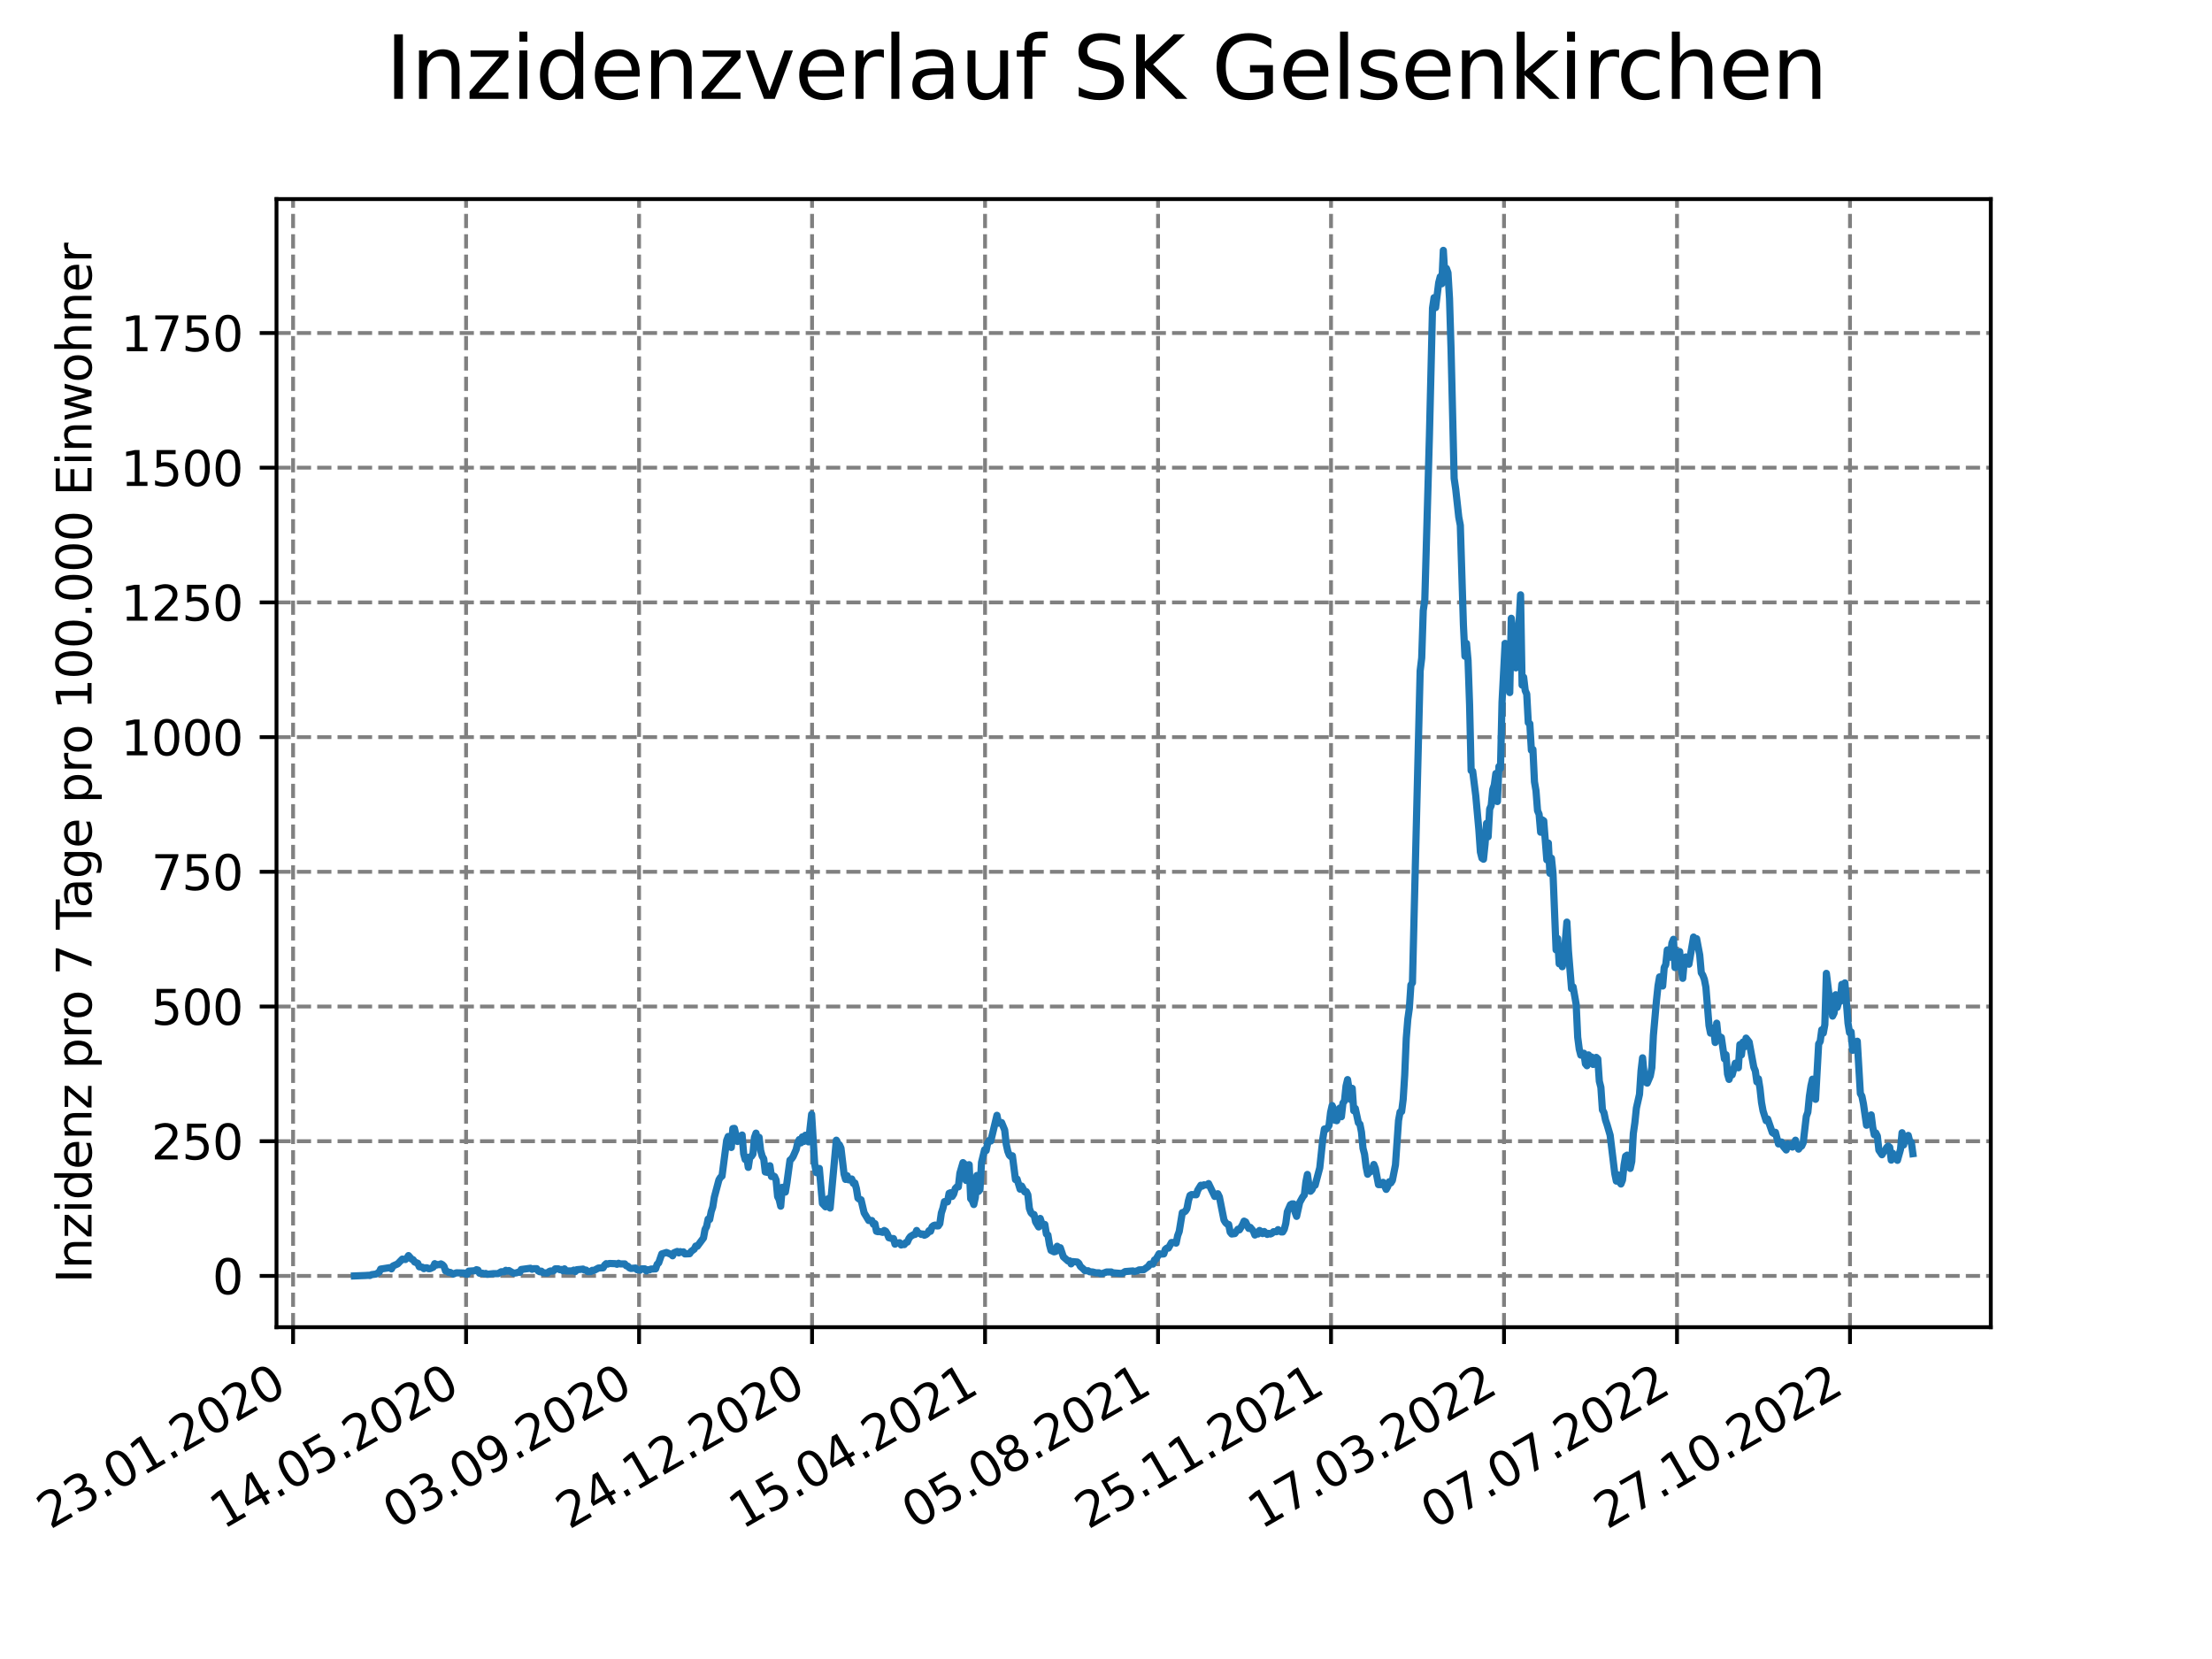 <?xml version="1.0" encoding="utf-8" standalone="no"?>
<!DOCTYPE svg PUBLIC "-//W3C//DTD SVG 1.1//EN"
  "http://www.w3.org/Graphics/SVG/1.1/DTD/svg11.dtd">
<svg xmlns:xlink="http://www.w3.org/1999/xlink" width="460.8pt" height="345.6pt" viewBox="0 0 460.8 345.6" xmlns="http://www.w3.org/2000/svg" version="1.1">
 <defs>
  <style type="text/css">*{stroke-linejoin: round; stroke-linecap: butt}</style>
 </defs>
 <g id="figure_1">
  <g id="patch_1">
   <path d="M 0 345.6 
L 460.8 345.6 
L 460.8 0 
L 0 0 
z
" style="fill: #ffffff"/>
  </g>
  <g id="axes_1">
   <g id="patch_2">
    <path d="M 57.6 276.48 
L 414.72 276.48 
L 414.72 41.472 
L 57.6 41.472 
z
" style="fill: #ffffff"/>
   </g>
   <g id="matplotlib.axis_1">
    <g id="xtick_1">
     <g id="line2d_1">
      <path d="M 61.056 276.48 
L 61.056 41.472 
" clip-path="url(#p5b85b4fbc7)" style="fill: none; stroke-dasharray: 2.96,1.28; stroke-dashoffset: 0; stroke: #808080; stroke-width: 0.8"/>
     </g>
     <g id="line2d_2">
      <defs>
       <path id="md6f1dd9cca" d="M 0 0 
L 0 3.5 
" style="stroke: #000000; stroke-width: 0.8"/>
      </defs>
      <g>
       <use xlink:href="#md6f1dd9cca" x="61.056" y="276.48" style="stroke: #000000; stroke-width: 0.8"/>
      </g>
     </g>
     <g id="text_1">
      <!-- 23.01.2020 -->
      <g transform="translate(10.431 318.689) rotate(-30) scale(0.1 -0.1)">
       <defs>
        <path id="DejaVuSans-32" d="M 1228 531 
L 3431 531 
L 3431 0 
L 469 0 
L 469 531 
Q 828 903 1448 1529 
Q 2069 2156 2228 2338 
Q 2531 2678 2651 2914 
Q 2772 3150 2772 3378 
Q 2772 3750 2511 3984 
Q 2250 4219 1831 4219 
Q 1534 4219 1204 4116 
Q 875 4013 500 3803 
L 500 4441 
Q 881 4594 1212 4672 
Q 1544 4750 1819 4750 
Q 2544 4750 2975 4387 
Q 3406 4025 3406 3419 
Q 3406 3131 3298 2873 
Q 3191 2616 2906 2266 
Q 2828 2175 2409 1742 
Q 1991 1309 1228 531 
z
" transform="scale(0.016)"/>
        <path id="DejaVuSans-33" d="M 2597 2516 
Q 3050 2419 3304 2112 
Q 3559 1806 3559 1356 
Q 3559 666 3084 287 
Q 2609 -91 1734 -91 
Q 1441 -91 1130 -33 
Q 819 25 488 141 
L 488 750 
Q 750 597 1062 519 
Q 1375 441 1716 441 
Q 2309 441 2620 675 
Q 2931 909 2931 1356 
Q 2931 1769 2642 2001 
Q 2353 2234 1838 2234 
L 1294 2234 
L 1294 2753 
L 1863 2753 
Q 2328 2753 2575 2939 
Q 2822 3125 2822 3475 
Q 2822 3834 2567 4026 
Q 2313 4219 1838 4219 
Q 1578 4219 1281 4162 
Q 984 4106 628 3988 
L 628 4550 
Q 988 4650 1302 4700 
Q 1616 4750 1894 4750 
Q 2613 4750 3031 4423 
Q 3450 4097 3450 3541 
Q 3450 3153 3228 2886 
Q 3006 2619 2597 2516 
z
" transform="scale(0.016)"/>
        <path id="DejaVuSans-2e" d="M 684 794 
L 1344 794 
L 1344 0 
L 684 0 
L 684 794 
z
" transform="scale(0.016)"/>
        <path id="DejaVuSans-30" d="M 2034 4250 
Q 1547 4250 1301 3770 
Q 1056 3291 1056 2328 
Q 1056 1369 1301 889 
Q 1547 409 2034 409 
Q 2525 409 2770 889 
Q 3016 1369 3016 2328 
Q 3016 3291 2770 3770 
Q 2525 4250 2034 4250 
z
M 2034 4750 
Q 2819 4750 3233 4129 
Q 3647 3509 3647 2328 
Q 3647 1150 3233 529 
Q 2819 -91 2034 -91 
Q 1250 -91 836 529 
Q 422 1150 422 2328 
Q 422 3509 836 4129 
Q 1250 4750 2034 4750 
z
" transform="scale(0.016)"/>
        <path id="DejaVuSans-31" d="M 794 531 
L 1825 531 
L 1825 4091 
L 703 3866 
L 703 4441 
L 1819 4666 
L 2450 4666 
L 2450 531 
L 3481 531 
L 3481 0 
L 794 0 
L 794 531 
z
" transform="scale(0.016)"/>
       </defs>
       <use xlink:href="#DejaVuSans-32"/>
       <use xlink:href="#DejaVuSans-33" x="63.623"/>
       <use xlink:href="#DejaVuSans-2e" x="127.246"/>
       <use xlink:href="#DejaVuSans-30" x="159.033"/>
       <use xlink:href="#DejaVuSans-31" x="222.656"/>
       <use xlink:href="#DejaVuSans-2e" x="286.279"/>
       <use xlink:href="#DejaVuSans-32" x="318.066"/>
       <use xlink:href="#DejaVuSans-30" x="381.689"/>
       <use xlink:href="#DejaVuSans-32" x="445.312"/>
       <use xlink:href="#DejaVuSans-30" x="508.936"/>
      </g>
     </g>
    </g>
    <g id="xtick_2">
     <g id="line2d_3">
      <path d="M 97.093 276.48 
L 97.093 41.472 
" clip-path="url(#p5b85b4fbc7)" style="fill: none; stroke-dasharray: 2.96,1.28; stroke-dashoffset: 0; stroke: #808080; stroke-width: 0.8"/>
     </g>
     <g id="line2d_4">
      <g>
       <use xlink:href="#md6f1dd9cca" x="97.093" y="276.48" style="stroke: #000000; stroke-width: 0.8"/>
      </g>
     </g>
     <g id="text_2">
      <!-- 14.05.2020 -->
      <g transform="translate(46.468 318.689) rotate(-30) scale(0.1 -0.1)">
       <defs>
        <path id="DejaVuSans-34" d="M 2419 4116 
L 825 1625 
L 2419 1625 
L 2419 4116 
z
M 2253 4666 
L 3047 4666 
L 3047 1625 
L 3713 1625 
L 3713 1100 
L 3047 1100 
L 3047 0 
L 2419 0 
L 2419 1100 
L 313 1100 
L 313 1709 
L 2253 4666 
z
" transform="scale(0.016)"/>
        <path id="DejaVuSans-35" d="M 691 4666 
L 3169 4666 
L 3169 4134 
L 1269 4134 
L 1269 2991 
Q 1406 3038 1543 3061 
Q 1681 3084 1819 3084 
Q 2600 3084 3056 2656 
Q 3513 2228 3513 1497 
Q 3513 744 3044 326 
Q 2575 -91 1722 -91 
Q 1428 -91 1123 -41 
Q 819 9 494 109 
L 494 744 
Q 775 591 1075 516 
Q 1375 441 1709 441 
Q 2250 441 2565 725 
Q 2881 1009 2881 1497 
Q 2881 1984 2565 2268 
Q 2250 2553 1709 2553 
Q 1456 2553 1204 2497 
Q 953 2441 691 2322 
L 691 4666 
z
" transform="scale(0.016)"/>
       </defs>
       <use xlink:href="#DejaVuSans-31"/>
       <use xlink:href="#DejaVuSans-34" x="63.623"/>
       <use xlink:href="#DejaVuSans-2e" x="127.246"/>
       <use xlink:href="#DejaVuSans-30" x="159.033"/>
       <use xlink:href="#DejaVuSans-35" x="222.656"/>
       <use xlink:href="#DejaVuSans-2e" x="286.279"/>
       <use xlink:href="#DejaVuSans-32" x="318.066"/>
       <use xlink:href="#DejaVuSans-30" x="381.689"/>
       <use xlink:href="#DejaVuSans-32" x="445.312"/>
       <use xlink:href="#DejaVuSans-30" x="508.936"/>
      </g>
     </g>
    </g>
    <g id="xtick_3">
     <g id="line2d_5">
      <path d="M 133.13 276.48 
L 133.13 41.472 
" clip-path="url(#p5b85b4fbc7)" style="fill: none; stroke-dasharray: 2.96,1.28; stroke-dashoffset: 0; stroke: #808080; stroke-width: 0.8"/>
     </g>
     <g id="line2d_6">
      <g>
       <use xlink:href="#md6f1dd9cca" x="133.13" y="276.48" style="stroke: #000000; stroke-width: 0.8"/>
      </g>
     </g>
     <g id="text_3">
      <!-- 03.09.2020 -->
      <g transform="translate(82.505 318.689) rotate(-30) scale(0.1 -0.1)">
       <defs>
        <path id="DejaVuSans-39" d="M 703 97 
L 703 672 
Q 941 559 1184 500 
Q 1428 441 1663 441 
Q 2288 441 2617 861 
Q 2947 1281 2994 2138 
Q 2813 1869 2534 1725 
Q 2256 1581 1919 1581 
Q 1219 1581 811 2004 
Q 403 2428 403 3163 
Q 403 3881 828 4315 
Q 1253 4750 1959 4750 
Q 2769 4750 3195 4129 
Q 3622 3509 3622 2328 
Q 3622 1225 3098 567 
Q 2575 -91 1691 -91 
Q 1453 -91 1209 -44 
Q 966 3 703 97 
z
M 1959 2075 
Q 2384 2075 2632 2365 
Q 2881 2656 2881 3163 
Q 2881 3666 2632 3958 
Q 2384 4250 1959 4250 
Q 1534 4250 1286 3958 
Q 1038 3666 1038 3163 
Q 1038 2656 1286 2365 
Q 1534 2075 1959 2075 
z
" transform="scale(0.016)"/>
       </defs>
       <use xlink:href="#DejaVuSans-30"/>
       <use xlink:href="#DejaVuSans-33" x="63.623"/>
       <use xlink:href="#DejaVuSans-2e" x="127.246"/>
       <use xlink:href="#DejaVuSans-30" x="159.033"/>
       <use xlink:href="#DejaVuSans-39" x="222.656"/>
       <use xlink:href="#DejaVuSans-2e" x="286.279"/>
       <use xlink:href="#DejaVuSans-32" x="318.066"/>
       <use xlink:href="#DejaVuSans-30" x="381.689"/>
       <use xlink:href="#DejaVuSans-32" x="445.312"/>
       <use xlink:href="#DejaVuSans-30" x="508.936"/>
      </g>
     </g>
    </g>
    <g id="xtick_4">
     <g id="line2d_7">
      <path d="M 169.167 276.48 
L 169.167 41.472 
" clip-path="url(#p5b85b4fbc7)" style="fill: none; stroke-dasharray: 2.96,1.28; stroke-dashoffset: 0; stroke: #808080; stroke-width: 0.8"/>
     </g>
     <g id="line2d_8">
      <g>
       <use xlink:href="#md6f1dd9cca" x="169.167" y="276.48" style="stroke: #000000; stroke-width: 0.8"/>
      </g>
     </g>
     <g id="text_4">
      <!-- 24.12.2020 -->
      <g transform="translate(118.542 318.689) rotate(-30) scale(0.1 -0.1)">
       <use xlink:href="#DejaVuSans-32"/>
       <use xlink:href="#DejaVuSans-34" x="63.623"/>
       <use xlink:href="#DejaVuSans-2e" x="127.246"/>
       <use xlink:href="#DejaVuSans-31" x="159.033"/>
       <use xlink:href="#DejaVuSans-32" x="222.656"/>
       <use xlink:href="#DejaVuSans-2e" x="286.279"/>
       <use xlink:href="#DejaVuSans-32" x="318.066"/>
       <use xlink:href="#DejaVuSans-30" x="381.689"/>
       <use xlink:href="#DejaVuSans-32" x="445.312"/>
       <use xlink:href="#DejaVuSans-30" x="508.936"/>
      </g>
     </g>
    </g>
    <g id="xtick_5">
     <g id="line2d_9">
      <path d="M 205.204 276.48 
L 205.204 41.472 
" clip-path="url(#p5b85b4fbc7)" style="fill: none; stroke-dasharray: 2.96,1.28; stroke-dashoffset: 0; stroke: #808080; stroke-width: 0.8"/>
     </g>
     <g id="line2d_10">
      <g>
       <use xlink:href="#md6f1dd9cca" x="205.204" y="276.48" style="stroke: #000000; stroke-width: 0.8"/>
      </g>
     </g>
     <g id="text_5">
      <!-- 15.04.2021 -->
      <g transform="translate(154.579 318.689) rotate(-30) scale(0.1 -0.1)">
       <use xlink:href="#DejaVuSans-31"/>
       <use xlink:href="#DejaVuSans-35" x="63.623"/>
       <use xlink:href="#DejaVuSans-2e" x="127.246"/>
       <use xlink:href="#DejaVuSans-30" x="159.033"/>
       <use xlink:href="#DejaVuSans-34" x="222.656"/>
       <use xlink:href="#DejaVuSans-2e" x="286.279"/>
       <use xlink:href="#DejaVuSans-32" x="318.066"/>
       <use xlink:href="#DejaVuSans-30" x="381.689"/>
       <use xlink:href="#DejaVuSans-32" x="445.312"/>
       <use xlink:href="#DejaVuSans-31" x="508.936"/>
      </g>
     </g>
    </g>
    <g id="xtick_6">
     <g id="line2d_11">
      <path d="M 241.241 276.48 
L 241.241 41.472 
" clip-path="url(#p5b85b4fbc7)" style="fill: none; stroke-dasharray: 2.96,1.28; stroke-dashoffset: 0; stroke: #808080; stroke-width: 0.8"/>
     </g>
     <g id="line2d_12">
      <g>
       <use xlink:href="#md6f1dd9cca" x="241.241" y="276.48" style="stroke: #000000; stroke-width: 0.8"/>
      </g>
     </g>
     <g id="text_6">
      <!-- 05.08.2021 -->
      <g transform="translate(190.616 318.689) rotate(-30) scale(0.1 -0.1)">
       <defs>
        <path id="DejaVuSans-38" d="M 2034 2216 
Q 1584 2216 1326 1975 
Q 1069 1734 1069 1313 
Q 1069 891 1326 650 
Q 1584 409 2034 409 
Q 2484 409 2743 651 
Q 3003 894 3003 1313 
Q 3003 1734 2745 1975 
Q 2488 2216 2034 2216 
z
M 1403 2484 
Q 997 2584 770 2862 
Q 544 3141 544 3541 
Q 544 4100 942 4425 
Q 1341 4750 2034 4750 
Q 2731 4750 3128 4425 
Q 3525 4100 3525 3541 
Q 3525 3141 3298 2862 
Q 3072 2584 2669 2484 
Q 3125 2378 3379 2068 
Q 3634 1759 3634 1313 
Q 3634 634 3220 271 
Q 2806 -91 2034 -91 
Q 1263 -91 848 271 
Q 434 634 434 1313 
Q 434 1759 690 2068 
Q 947 2378 1403 2484 
z
M 1172 3481 
Q 1172 3119 1398 2916 
Q 1625 2713 2034 2713 
Q 2441 2713 2670 2916 
Q 2900 3119 2900 3481 
Q 2900 3844 2670 4047 
Q 2441 4250 2034 4250 
Q 1625 4250 1398 4047 
Q 1172 3844 1172 3481 
z
" transform="scale(0.016)"/>
       </defs>
       <use xlink:href="#DejaVuSans-30"/>
       <use xlink:href="#DejaVuSans-35" x="63.623"/>
       <use xlink:href="#DejaVuSans-2e" x="127.246"/>
       <use xlink:href="#DejaVuSans-30" x="159.033"/>
       <use xlink:href="#DejaVuSans-38" x="222.656"/>
       <use xlink:href="#DejaVuSans-2e" x="286.279"/>
       <use xlink:href="#DejaVuSans-32" x="318.066"/>
       <use xlink:href="#DejaVuSans-30" x="381.689"/>
       <use xlink:href="#DejaVuSans-32" x="445.312"/>
       <use xlink:href="#DejaVuSans-31" x="508.936"/>
      </g>
     </g>
    </g>
    <g id="xtick_7">
     <g id="line2d_13">
      <path d="M 277.278 276.48 
L 277.278 41.472 
" clip-path="url(#p5b85b4fbc7)" style="fill: none; stroke-dasharray: 2.96,1.28; stroke-dashoffset: 0; stroke: #808080; stroke-width: 0.8"/>
     </g>
     <g id="line2d_14">
      <g>
       <use xlink:href="#md6f1dd9cca" x="277.278" y="276.48" style="stroke: #000000; stroke-width: 0.8"/>
      </g>
     </g>
     <g id="text_7">
      <!-- 25.11.2021 -->
      <g transform="translate(226.653 318.689) rotate(-30) scale(0.1 -0.1)">
       <use xlink:href="#DejaVuSans-32"/>
       <use xlink:href="#DejaVuSans-35" x="63.623"/>
       <use xlink:href="#DejaVuSans-2e" x="127.246"/>
       <use xlink:href="#DejaVuSans-31" x="159.033"/>
       <use xlink:href="#DejaVuSans-31" x="222.656"/>
       <use xlink:href="#DejaVuSans-2e" x="286.279"/>
       <use xlink:href="#DejaVuSans-32" x="318.066"/>
       <use xlink:href="#DejaVuSans-30" x="381.689"/>
       <use xlink:href="#DejaVuSans-32" x="445.312"/>
       <use xlink:href="#DejaVuSans-31" x="508.936"/>
      </g>
     </g>
    </g>
    <g id="xtick_8">
     <g id="line2d_15">
      <path d="M 313.315 276.48 
L 313.315 41.472 
" clip-path="url(#p5b85b4fbc7)" style="fill: none; stroke-dasharray: 2.96,1.28; stroke-dashoffset: 0; stroke: #808080; stroke-width: 0.8"/>
     </g>
     <g id="line2d_16">
      <g>
       <use xlink:href="#md6f1dd9cca" x="313.315" y="276.48" style="stroke: #000000; stroke-width: 0.8"/>
      </g>
     </g>
     <g id="text_8">
      <!-- 17.03.2022 -->
      <g transform="translate(262.69 318.689) rotate(-30) scale(0.1 -0.1)">
       <defs>
        <path id="DejaVuSans-37" d="M 525 4666 
L 3525 4666 
L 3525 4397 
L 1831 0 
L 1172 0 
L 2766 4134 
L 525 4134 
L 525 4666 
z
" transform="scale(0.016)"/>
       </defs>
       <use xlink:href="#DejaVuSans-31"/>
       <use xlink:href="#DejaVuSans-37" x="63.623"/>
       <use xlink:href="#DejaVuSans-2e" x="127.246"/>
       <use xlink:href="#DejaVuSans-30" x="159.033"/>
       <use xlink:href="#DejaVuSans-33" x="222.656"/>
       <use xlink:href="#DejaVuSans-2e" x="286.279"/>
       <use xlink:href="#DejaVuSans-32" x="318.066"/>
       <use xlink:href="#DejaVuSans-30" x="381.689"/>
       <use xlink:href="#DejaVuSans-32" x="445.312"/>
       <use xlink:href="#DejaVuSans-32" x="508.936"/>
      </g>
     </g>
    </g>
    <g id="xtick_9">
     <g id="line2d_17">
      <path d="M 349.352 276.48 
L 349.352 41.472 
" clip-path="url(#p5b85b4fbc7)" style="fill: none; stroke-dasharray: 2.96,1.28; stroke-dashoffset: 0; stroke: #808080; stroke-width: 0.8"/>
     </g>
     <g id="line2d_18">
      <g>
       <use xlink:href="#md6f1dd9cca" x="349.352" y="276.48" style="stroke: #000000; stroke-width: 0.8"/>
      </g>
     </g>
     <g id="text_9">
      <!-- 07.07.2022 -->
      <g transform="translate(298.727 318.689) rotate(-30) scale(0.1 -0.1)">
       <use xlink:href="#DejaVuSans-30"/>
       <use xlink:href="#DejaVuSans-37" x="63.623"/>
       <use xlink:href="#DejaVuSans-2e" x="127.246"/>
       <use xlink:href="#DejaVuSans-30" x="159.033"/>
       <use xlink:href="#DejaVuSans-37" x="222.656"/>
       <use xlink:href="#DejaVuSans-2e" x="286.279"/>
       <use xlink:href="#DejaVuSans-32" x="318.066"/>
       <use xlink:href="#DejaVuSans-30" x="381.689"/>
       <use xlink:href="#DejaVuSans-32" x="445.312"/>
       <use xlink:href="#DejaVuSans-32" x="508.936"/>
      </g>
     </g>
    </g>
    <g id="xtick_10">
     <g id="line2d_19">
      <path d="M 385.389 276.48 
L 385.389 41.472 
" clip-path="url(#p5b85b4fbc7)" style="fill: none; stroke-dasharray: 2.96,1.28; stroke-dashoffset: 0; stroke: #808080; stroke-width: 0.8"/>
     </g>
     <g id="line2d_20">
      <g>
       <use xlink:href="#md6f1dd9cca" x="385.389" y="276.48" style="stroke: #000000; stroke-width: 0.8"/>
      </g>
     </g>
     <g id="text_10">
      <!-- 27.10.2022 -->
      <g transform="translate(334.764 318.689) rotate(-30) scale(0.1 -0.1)">
       <use xlink:href="#DejaVuSans-32"/>
       <use xlink:href="#DejaVuSans-37" x="63.623"/>
       <use xlink:href="#DejaVuSans-2e" x="127.246"/>
       <use xlink:href="#DejaVuSans-31" x="159.033"/>
       <use xlink:href="#DejaVuSans-30" x="222.656"/>
       <use xlink:href="#DejaVuSans-2e" x="286.279"/>
       <use xlink:href="#DejaVuSans-32" x="318.066"/>
       <use xlink:href="#DejaVuSans-30" x="381.689"/>
       <use xlink:href="#DejaVuSans-32" x="445.312"/>
       <use xlink:href="#DejaVuSans-32" x="508.936"/>
      </g>
     </g>
    </g>
   </g>
   <g id="matplotlib.axis_2">
    <g id="ytick_1">
     <g id="line2d_21">
      <path d="M 57.6 265.798 
L 414.72 265.798 
" clip-path="url(#p5b85b4fbc7)" style="fill: none; stroke-dasharray: 2.96,1.28; stroke-dashoffset: 0; stroke: #808080; stroke-width: 0.8"/>
     </g>
     <g id="line2d_22">
      <defs>
       <path id="m5996433fed" d="M 0 0 
L -3.5 0 
" style="stroke: #000000; stroke-width: 0.8"/>
      </defs>
      <g>
       <use xlink:href="#m5996433fed" x="57.6" y="265.798" style="stroke: #000000; stroke-width: 0.8"/>
      </g>
     </g>
     <g id="text_11">
      <!-- 0 -->
      <g transform="translate(44.237 269.597) scale(0.1 -0.1)">
       <use xlink:href="#DejaVuSans-30"/>
      </g>
     </g>
    </g>
    <g id="ytick_2">
     <g id="line2d_23">
      <path d="M 57.6 237.737 
L 414.72 237.737 
" clip-path="url(#p5b85b4fbc7)" style="fill: none; stroke-dasharray: 2.96,1.28; stroke-dashoffset: 0; stroke: #808080; stroke-width: 0.8"/>
     </g>
     <g id="line2d_24">
      <g>
       <use xlink:href="#m5996433fed" x="57.6" y="237.737" style="stroke: #000000; stroke-width: 0.8"/>
      </g>
     </g>
     <g id="text_12">
      <!-- 250 -->
      <g transform="translate(31.512 241.536) scale(0.1 -0.1)">
       <use xlink:href="#DejaVuSans-32"/>
       <use xlink:href="#DejaVuSans-35" x="63.623"/>
       <use xlink:href="#DejaVuSans-30" x="127.246"/>
      </g>
     </g>
    </g>
    <g id="ytick_3">
     <g id="line2d_25">
      <path d="M 57.6 209.675 
L 414.72 209.675 
" clip-path="url(#p5b85b4fbc7)" style="fill: none; stroke-dasharray: 2.96,1.28; stroke-dashoffset: 0; stroke: #808080; stroke-width: 0.8"/>
     </g>
     <g id="line2d_26">
      <g>
       <use xlink:href="#m5996433fed" x="57.6" y="209.675" style="stroke: #000000; stroke-width: 0.8"/>
      </g>
     </g>
     <g id="text_13">
      <!-- 500 -->
      <g transform="translate(31.512 213.475) scale(0.1 -0.1)">
       <use xlink:href="#DejaVuSans-35"/>
       <use xlink:href="#DejaVuSans-30" x="63.623"/>
       <use xlink:href="#DejaVuSans-30" x="127.246"/>
      </g>
     </g>
    </g>
    <g id="ytick_4">
     <g id="line2d_27">
      <path d="M 57.6 181.614 
L 414.72 181.614 
" clip-path="url(#p5b85b4fbc7)" style="fill: none; stroke-dasharray: 2.96,1.28; stroke-dashoffset: 0; stroke: #808080; stroke-width: 0.8"/>
     </g>
     <g id="line2d_28">
      <g>
       <use xlink:href="#m5996433fed" x="57.6" y="181.614" style="stroke: #000000; stroke-width: 0.8"/>
      </g>
     </g>
     <g id="text_14">
      <!-- 750 -->
      <g transform="translate(31.512 185.413) scale(0.1 -0.1)">
       <use xlink:href="#DejaVuSans-37"/>
       <use xlink:href="#DejaVuSans-35" x="63.623"/>
       <use xlink:href="#DejaVuSans-30" x="127.246"/>
      </g>
     </g>
    </g>
    <g id="ytick_5">
     <g id="line2d_29">
      <path d="M 57.6 153.553 
L 414.72 153.553 
" clip-path="url(#p5b85b4fbc7)" style="fill: none; stroke-dasharray: 2.96,1.28; stroke-dashoffset: 0; stroke: #808080; stroke-width: 0.8"/>
     </g>
     <g id="line2d_30">
      <g>
       <use xlink:href="#m5996433fed" x="57.6" y="153.553" style="stroke: #000000; stroke-width: 0.8"/>
      </g>
     </g>
     <g id="text_15">
      <!-- 1000 -->
      <g transform="translate(25.15 157.352) scale(0.1 -0.1)">
       <use xlink:href="#DejaVuSans-31"/>
       <use xlink:href="#DejaVuSans-30" x="63.623"/>
       <use xlink:href="#DejaVuSans-30" x="127.246"/>
       <use xlink:href="#DejaVuSans-30" x="190.869"/>
      </g>
     </g>
    </g>
    <g id="ytick_6">
     <g id="line2d_31">
      <path d="M 57.6 125.492 
L 414.72 125.492 
" clip-path="url(#p5b85b4fbc7)" style="fill: none; stroke-dasharray: 2.96,1.28; stroke-dashoffset: 0; stroke: #808080; stroke-width: 0.8"/>
     </g>
     <g id="line2d_32">
      <g>
       <use xlink:href="#m5996433fed" x="57.6" y="125.492" style="stroke: #000000; stroke-width: 0.8"/>
      </g>
     </g>
     <g id="text_16">
      <!-- 1250 -->
      <g transform="translate(25.15 129.291) scale(0.1 -0.1)">
       <use xlink:href="#DejaVuSans-31"/>
       <use xlink:href="#DejaVuSans-32" x="63.623"/>
       <use xlink:href="#DejaVuSans-35" x="127.246"/>
       <use xlink:href="#DejaVuSans-30" x="190.869"/>
      </g>
     </g>
    </g>
    <g id="ytick_7">
     <g id="line2d_33">
      <path d="M 57.6 97.43 
L 414.72 97.43 
" clip-path="url(#p5b85b4fbc7)" style="fill: none; stroke-dasharray: 2.96,1.28; stroke-dashoffset: 0; stroke: #808080; stroke-width: 0.8"/>
     </g>
     <g id="line2d_34">
      <g>
       <use xlink:href="#m5996433fed" x="57.6" y="97.43" style="stroke: #000000; stroke-width: 0.8"/>
      </g>
     </g>
     <g id="text_17">
      <!-- 1500 -->
      <g transform="translate(25.15 101.229) scale(0.1 -0.1)">
       <use xlink:href="#DejaVuSans-31"/>
       <use xlink:href="#DejaVuSans-35" x="63.623"/>
       <use xlink:href="#DejaVuSans-30" x="127.246"/>
       <use xlink:href="#DejaVuSans-30" x="190.869"/>
      </g>
     </g>
    </g>
    <g id="ytick_8">
     <g id="line2d_35">
      <path d="M 57.6 69.369 
L 414.72 69.369 
" clip-path="url(#p5b85b4fbc7)" style="fill: none; stroke-dasharray: 2.96,1.28; stroke-dashoffset: 0; stroke: #808080; stroke-width: 0.8"/>
     </g>
     <g id="line2d_36">
      <g>
       <use xlink:href="#m5996433fed" x="57.6" y="69.369" style="stroke: #000000; stroke-width: 0.8"/>
      </g>
     </g>
     <g id="text_18">
      <!-- 1750 -->
      <g transform="translate(25.15 73.168) scale(0.1 -0.1)">
       <use xlink:href="#DejaVuSans-31"/>
       <use xlink:href="#DejaVuSans-37" x="63.623"/>
       <use xlink:href="#DejaVuSans-35" x="127.246"/>
       <use xlink:href="#DejaVuSans-30" x="190.869"/>
      </g>
     </g>
    </g>
    <g id="text_19">
     <!-- Inzidenz pro 7 Tage pro 100.000 Einwohner -->
     <g transform="translate(19.07 267.301) rotate(-90) scale(0.1 -0.1)">
      <defs>
       <path id="DejaVuSans-49" d="M 628 4666 
L 1259 4666 
L 1259 0 
L 628 0 
L 628 4666 
z
" transform="scale(0.016)"/>
       <path id="DejaVuSans-6e" d="M 3513 2113 
L 3513 0 
L 2938 0 
L 2938 2094 
Q 2938 2591 2744 2837 
Q 2550 3084 2163 3084 
Q 1697 3084 1428 2787 
Q 1159 2491 1159 1978 
L 1159 0 
L 581 0 
L 581 3500 
L 1159 3500 
L 1159 2956 
Q 1366 3272 1645 3428 
Q 1925 3584 2291 3584 
Q 2894 3584 3203 3211 
Q 3513 2838 3513 2113 
z
" transform="scale(0.016)"/>
       <path id="DejaVuSans-7a" d="M 353 3500 
L 3084 3500 
L 3084 2975 
L 922 459 
L 3084 459 
L 3084 0 
L 275 0 
L 275 525 
L 2438 3041 
L 353 3041 
L 353 3500 
z
" transform="scale(0.016)"/>
       <path id="DejaVuSans-69" d="M 603 3500 
L 1178 3500 
L 1178 0 
L 603 0 
L 603 3500 
z
M 603 4863 
L 1178 4863 
L 1178 4134 
L 603 4134 
L 603 4863 
z
" transform="scale(0.016)"/>
       <path id="DejaVuSans-64" d="M 2906 2969 
L 2906 4863 
L 3481 4863 
L 3481 0 
L 2906 0 
L 2906 525 
Q 2725 213 2448 61 
Q 2172 -91 1784 -91 
Q 1150 -91 751 415 
Q 353 922 353 1747 
Q 353 2572 751 3078 
Q 1150 3584 1784 3584 
Q 2172 3584 2448 3432 
Q 2725 3281 2906 2969 
z
M 947 1747 
Q 947 1113 1208 752 
Q 1469 391 1925 391 
Q 2381 391 2643 752 
Q 2906 1113 2906 1747 
Q 2906 2381 2643 2742 
Q 2381 3103 1925 3103 
Q 1469 3103 1208 2742 
Q 947 2381 947 1747 
z
" transform="scale(0.016)"/>
       <path id="DejaVuSans-65" d="M 3597 1894 
L 3597 1613 
L 953 1613 
Q 991 1019 1311 708 
Q 1631 397 2203 397 
Q 2534 397 2845 478 
Q 3156 559 3463 722 
L 3463 178 
Q 3153 47 2828 -22 
Q 2503 -91 2169 -91 
Q 1331 -91 842 396 
Q 353 884 353 1716 
Q 353 2575 817 3079 
Q 1281 3584 2069 3584 
Q 2775 3584 3186 3129 
Q 3597 2675 3597 1894 
z
M 3022 2063 
Q 3016 2534 2758 2815 
Q 2500 3097 2075 3097 
Q 1594 3097 1305 2825 
Q 1016 2553 972 2059 
L 3022 2063 
z
" transform="scale(0.016)"/>
       <path id="DejaVuSans-20" transform="scale(0.016)"/>
       <path id="DejaVuSans-70" d="M 1159 525 
L 1159 -1331 
L 581 -1331 
L 581 3500 
L 1159 3500 
L 1159 2969 
Q 1341 3281 1617 3432 
Q 1894 3584 2278 3584 
Q 2916 3584 3314 3078 
Q 3713 2572 3713 1747 
Q 3713 922 3314 415 
Q 2916 -91 2278 -91 
Q 1894 -91 1617 61 
Q 1341 213 1159 525 
z
M 3116 1747 
Q 3116 2381 2855 2742 
Q 2594 3103 2138 3103 
Q 1681 3103 1420 2742 
Q 1159 2381 1159 1747 
Q 1159 1113 1420 752 
Q 1681 391 2138 391 
Q 2594 391 2855 752 
Q 3116 1113 3116 1747 
z
" transform="scale(0.016)"/>
       <path id="DejaVuSans-72" d="M 2631 2963 
Q 2534 3019 2420 3045 
Q 2306 3072 2169 3072 
Q 1681 3072 1420 2755 
Q 1159 2438 1159 1844 
L 1159 0 
L 581 0 
L 581 3500 
L 1159 3500 
L 1159 2956 
Q 1341 3275 1631 3429 
Q 1922 3584 2338 3584 
Q 2397 3584 2469 3576 
Q 2541 3569 2628 3553 
L 2631 2963 
z
" transform="scale(0.016)"/>
       <path id="DejaVuSans-6f" d="M 1959 3097 
Q 1497 3097 1228 2736 
Q 959 2375 959 1747 
Q 959 1119 1226 758 
Q 1494 397 1959 397 
Q 2419 397 2687 759 
Q 2956 1122 2956 1747 
Q 2956 2369 2687 2733 
Q 2419 3097 1959 3097 
z
M 1959 3584 
Q 2709 3584 3137 3096 
Q 3566 2609 3566 1747 
Q 3566 888 3137 398 
Q 2709 -91 1959 -91 
Q 1206 -91 779 398 
Q 353 888 353 1747 
Q 353 2609 779 3096 
Q 1206 3584 1959 3584 
z
" transform="scale(0.016)"/>
       <path id="DejaVuSans-54" d="M -19 4666 
L 3928 4666 
L 3928 4134 
L 2272 4134 
L 2272 0 
L 1638 0 
L 1638 4134 
L -19 4134 
L -19 4666 
z
" transform="scale(0.016)"/>
       <path id="DejaVuSans-61" d="M 2194 1759 
Q 1497 1759 1228 1600 
Q 959 1441 959 1056 
Q 959 750 1161 570 
Q 1363 391 1709 391 
Q 2188 391 2477 730 
Q 2766 1069 2766 1631 
L 2766 1759 
L 2194 1759 
z
M 3341 1997 
L 3341 0 
L 2766 0 
L 2766 531 
Q 2569 213 2275 61 
Q 1981 -91 1556 -91 
Q 1019 -91 701 211 
Q 384 513 384 1019 
Q 384 1609 779 1909 
Q 1175 2209 1959 2209 
L 2766 2209 
L 2766 2266 
Q 2766 2663 2505 2880 
Q 2244 3097 1772 3097 
Q 1472 3097 1187 3025 
Q 903 2953 641 2809 
L 641 3341 
Q 956 3463 1253 3523 
Q 1550 3584 1831 3584 
Q 2591 3584 2966 3190 
Q 3341 2797 3341 1997 
z
" transform="scale(0.016)"/>
       <path id="DejaVuSans-67" d="M 2906 1791 
Q 2906 2416 2648 2759 
Q 2391 3103 1925 3103 
Q 1463 3103 1205 2759 
Q 947 2416 947 1791 
Q 947 1169 1205 825 
Q 1463 481 1925 481 
Q 2391 481 2648 825 
Q 2906 1169 2906 1791 
z
M 3481 434 
Q 3481 -459 3084 -895 
Q 2688 -1331 1869 -1331 
Q 1566 -1331 1297 -1286 
Q 1028 -1241 775 -1147 
L 775 -588 
Q 1028 -725 1275 -790 
Q 1522 -856 1778 -856 
Q 2344 -856 2625 -561 
Q 2906 -266 2906 331 
L 2906 616 
Q 2728 306 2450 153 
Q 2172 0 1784 0 
Q 1141 0 747 490 
Q 353 981 353 1791 
Q 353 2603 747 3093 
Q 1141 3584 1784 3584 
Q 2172 3584 2450 3431 
Q 2728 3278 2906 2969 
L 2906 3500 
L 3481 3500 
L 3481 434 
z
" transform="scale(0.016)"/>
       <path id="DejaVuSans-45" d="M 628 4666 
L 3578 4666 
L 3578 4134 
L 1259 4134 
L 1259 2753 
L 3481 2753 
L 3481 2222 
L 1259 2222 
L 1259 531 
L 3634 531 
L 3634 0 
L 628 0 
L 628 4666 
z
" transform="scale(0.016)"/>
       <path id="DejaVuSans-77" d="M 269 3500 
L 844 3500 
L 1563 769 
L 2278 3500 
L 2956 3500 
L 3675 769 
L 4391 3500 
L 4966 3500 
L 4050 0 
L 3372 0 
L 2619 2869 
L 1863 0 
L 1184 0 
L 269 3500 
z
" transform="scale(0.016)"/>
       <path id="DejaVuSans-68" d="M 3513 2113 
L 3513 0 
L 2938 0 
L 2938 2094 
Q 2938 2591 2744 2837 
Q 2550 3084 2163 3084 
Q 1697 3084 1428 2787 
Q 1159 2491 1159 1978 
L 1159 0 
L 581 0 
L 581 4863 
L 1159 4863 
L 1159 2956 
Q 1366 3272 1645 3428 
Q 1925 3584 2291 3584 
Q 2894 3584 3203 3211 
Q 3513 2838 3513 2113 
z
" transform="scale(0.016)"/>
      </defs>
      <use xlink:href="#DejaVuSans-49"/>
      <use xlink:href="#DejaVuSans-6e" x="29.492"/>
      <use xlink:href="#DejaVuSans-7a" x="92.871"/>
      <use xlink:href="#DejaVuSans-69" x="145.361"/>
      <use xlink:href="#DejaVuSans-64" x="173.145"/>
      <use xlink:href="#DejaVuSans-65" x="236.621"/>
      <use xlink:href="#DejaVuSans-6e" x="298.145"/>
      <use xlink:href="#DejaVuSans-7a" x="361.523"/>
      <use xlink:href="#DejaVuSans-20" x="414.014"/>
      <use xlink:href="#DejaVuSans-70" x="445.801"/>
      <use xlink:href="#DejaVuSans-72" x="509.277"/>
      <use xlink:href="#DejaVuSans-6f" x="548.141"/>
      <use xlink:href="#DejaVuSans-20" x="609.322"/>
      <use xlink:href="#DejaVuSans-37" x="641.109"/>
      <use xlink:href="#DejaVuSans-20" x="704.732"/>
      <use xlink:href="#DejaVuSans-54" x="736.52"/>
      <use xlink:href="#DejaVuSans-61" x="781.104"/>
      <use xlink:href="#DejaVuSans-67" x="842.383"/>
      <use xlink:href="#DejaVuSans-65" x="905.859"/>
      <use xlink:href="#DejaVuSans-20" x="967.383"/>
      <use xlink:href="#DejaVuSans-70" x="999.17"/>
      <use xlink:href="#DejaVuSans-72" x="1062.646"/>
      <use xlink:href="#DejaVuSans-6f" x="1101.51"/>
      <use xlink:href="#DejaVuSans-20" x="1162.691"/>
      <use xlink:href="#DejaVuSans-31" x="1194.479"/>
      <use xlink:href="#DejaVuSans-30" x="1258.102"/>
      <use xlink:href="#DejaVuSans-30" x="1321.725"/>
      <use xlink:href="#DejaVuSans-2e" x="1385.348"/>
      <use xlink:href="#DejaVuSans-30" x="1417.135"/>
      <use xlink:href="#DejaVuSans-30" x="1480.758"/>
      <use xlink:href="#DejaVuSans-30" x="1544.381"/>
      <use xlink:href="#DejaVuSans-20" x="1608.004"/>
      <use xlink:href="#DejaVuSans-45" x="1639.791"/>
      <use xlink:href="#DejaVuSans-69" x="1702.975"/>
      <use xlink:href="#DejaVuSans-6e" x="1730.758"/>
      <use xlink:href="#DejaVuSans-77" x="1794.137"/>
      <use xlink:href="#DejaVuSans-6f" x="1875.924"/>
      <use xlink:href="#DejaVuSans-68" x="1937.105"/>
      <use xlink:href="#DejaVuSans-6e" x="2000.484"/>
      <use xlink:href="#DejaVuSans-65" x="2063.863"/>
      <use xlink:href="#DejaVuSans-72" x="2125.387"/>
     </g>
    </g>
   </g>
   <g id="line2d_37">
    <path d="M 73.833 265.798 
L 76.085 265.711 
L 76.729 265.668 
L 77.05 265.711 
L 77.372 265.538 
L 78.337 265.409 
L 78.981 265.02 
L 79.303 264.371 
L 81.233 264.069 
L 81.555 264.328 
L 81.877 263.723 
L 82.842 263.29 
L 83.807 262.296 
L 84.451 262.383 
L 84.773 262.08 
L 85.094 261.561 
L 85.738 262.296 
L 86.06 262.426 
L 86.381 262.901 
L 87.025 263.161 
L 87.347 263.896 
L 87.99 263.982 
L 88.312 264.285 
L 88.634 264.112 
L 88.955 264.112 
L 89.277 264.285 
L 89.599 264.285 
L 90.242 263.982 
L 90.564 263.247 
L 90.886 263.55 
L 91.208 263.42 
L 91.529 263.463 
L 91.851 263.29 
L 92.173 263.463 
L 92.495 263.809 
L 92.816 264.76 
L 93.138 264.847 
L 93.46 265.063 
L 93.782 265.063 
L 94.425 265.409 
L 95.069 265.149 
L 96.678 265.193 
L 96.999 265.409 
L 97.321 265.452 
L 97.643 264.804 
L 98.93 264.717 
L 99.252 264.501 
L 99.573 264.587 
L 99.895 265.236 
L 100.539 265.236 
L 100.86 265.366 
L 101.182 265.279 
L 101.504 265.452 
L 102.791 265.322 
L 103.435 265.322 
L 103.756 265.322 
L 104.4 264.933 
L 105.043 264.933 
L 105.365 264.631 
L 105.687 264.804 
L 106.009 264.674 
L 106.974 265.236 
L 107.617 265.149 
L 107.939 265.02 
L 108.261 265.063 
L 108.583 264.458 
L 110.513 264.198 
L 110.835 264.414 
L 111.157 264.285 
L 111.8 264.285 
L 112.122 264.76 
L 112.444 264.933 
L 112.766 264.804 
L 113.087 265.106 
L 113.731 265.193 
L 114.053 265.193 
L 114.374 264.89 
L 114.696 264.76 
L 115.018 264.804 
L 115.34 264.717 
L 115.661 264.328 
L 116.305 264.328 
L 116.627 264.501 
L 116.948 264.458 
L 117.27 264.717 
L 117.592 264.328 
L 117.914 264.76 
L 119.201 264.76 
L 119.522 264.587 
L 119.844 264.89 
L 120.166 264.501 
L 121.131 264.414 
L 121.453 264.371 
L 121.775 264.587 
L 122.097 264.587 
L 122.418 264.89 
L 123.062 264.89 
L 123.384 264.631 
L 123.705 264.674 
L 124.671 264.155 
L 125.636 264.112 
L 125.958 263.55 
L 126.279 263.247 
L 126.601 263.334 
L 126.923 263.204 
L 128.21 263.247 
L 128.532 263.377 
L 128.853 263.161 
L 129.175 263.29 
L 130.141 263.29 
L 130.462 263.68 
L 130.784 263.766 
L 131.106 264.112 
L 131.428 264.242 
L 132.393 264.155 
L 132.715 264.501 
L 133.358 264.587 
L 133.68 264.328 
L 134.323 264.328 
L 134.645 264.76 
L 134.967 264.501 
L 135.289 264.544 
L 135.61 264.371 
L 136.576 264.328 
L 136.897 263.377 
L 137.219 263.074 
L 137.863 261.215 
L 138.828 260.913 
L 139.793 261.302 
L 140.115 261.604 
L 140.437 260.956 
L 141.08 260.697 
L 141.402 260.999 
L 141.724 260.74 
L 142.046 260.87 
L 142.367 260.783 
L 142.689 261.215 
L 143.654 261.172 
L 143.976 260.697 
L 144.62 260.221 
L 144.941 259.573 
L 145.263 259.616 
L 146.55 257.887 
L 146.872 256.114 
L 147.194 255.509 
L 147.515 253.953 
L 147.837 254.039 
L 148.159 252.396 
L 148.481 251.445 
L 148.803 249.414 
L 149.768 245.782 
L 150.09 245.263 
L 150.411 245.004 
L 151.377 237.568 
L 151.698 236.747 
L 152.02 238.433 
L 152.342 239.038 
L 152.664 235.104 
L 152.985 235.061 
L 153.629 237.785 
L 153.951 237.439 
L 154.272 236.747 
L 154.594 236.445 
L 154.916 240.335 
L 155.238 241.546 
L 155.559 241.07 
L 155.881 243.188 
L 156.203 241.027 
L 156.525 240.897 
L 156.846 240.422 
L 157.168 236.963 
L 157.49 236.055 
L 157.812 237.914 
L 158.134 236.92 
L 158.455 239.687 
L 158.777 240.854 
L 159.099 241.416 
L 159.421 244.139 
L 160.064 244.269 
L 160.386 242.843 
L 160.708 245.091 
L 161.029 244.918 
L 161.351 245.091 
L 161.673 245.825 
L 161.995 249.284 
L 162.316 249.889 
L 162.638 251.272 
L 162.96 247.339 
L 163.282 248.073 
L 163.603 248.333 
L 163.925 246.431 
L 164.569 241.675 
L 164.89 241.416 
L 165.212 240.94 
L 165.856 239.471 
L 166.177 238.087 
L 166.499 237.396 
L 166.821 238.087 
L 167.143 236.834 
L 167.465 237.785 
L 167.786 236.488 
L 168.108 236.963 
L 168.43 237.871 
L 169.073 232.121 
L 169.717 242.497 
L 170.039 244.269 
L 170.36 244.356 
L 170.682 243.405 
L 171.326 250.71 
L 171.969 251.402 
L 172.291 249.846 
L 172.613 249.673 
L 172.934 251.662 
L 174.221 237.525 
L 174.543 238.217 
L 174.865 238.476 
L 175.187 239.168 
L 175.83 244.572 
L 176.152 245.696 
L 176.474 244.918 
L 176.796 245.782 
L 177.117 245.782 
L 177.439 245.609 
L 177.761 246.517 
L 178.083 246.431 
L 178.404 247.598 
L 178.726 249.586 
L 179.048 249.846 
L 179.37 249.932 
L 180.013 252.656 
L 180.978 254.255 
L 181.622 254.255 
L 181.944 255.033 
L 182.265 254.904 
L 182.587 256.503 
L 182.909 256.59 
L 183.231 256.547 
L 183.874 256.719 
L 184.196 256.33 
L 184.518 256.503 
L 184.839 257.022 
L 185.161 257.843 
L 185.805 258.016 
L 186.127 258.016 
L 186.448 259.184 
L 186.77 258.967 
L 187.414 258.881 
L 187.735 259.357 
L 188.057 259.227 
L 188.379 259.27 
L 188.701 258.838 
L 189.022 258.751 
L 189.344 258.016 
L 189.666 257.584 
L 190.309 257.195 
L 190.631 257.152 
L 190.953 256.33 
L 191.275 256.892 
L 191.596 256.936 
L 191.918 257.152 
L 192.24 257.065 
L 192.562 257.325 
L 192.883 257.195 
L 193.205 256.936 
L 193.527 256.374 
L 193.849 256.503 
L 194.17 255.552 
L 194.492 255.293 
L 194.814 255.206 
L 195.136 255.379 
L 195.458 255.379 
L 195.779 254.904 
L 196.101 252.699 
L 196.423 251.705 
L 196.745 250.321 
L 197.066 250.408 
L 197.388 250.365 
L 197.71 248.592 
L 198.032 248.463 
L 198.353 249.241 
L 198.675 248.722 
L 198.997 247.598 
L 199.319 247.252 
L 199.64 247.252 
L 199.962 244.399 
L 200.606 242.194 
L 200.927 242.497 
L 201.249 245.912 
L 201.571 242.713 
L 201.893 242.626 
L 202.214 249.716 
L 202.536 250.105 
L 202.858 250.927 
L 203.18 249.457 
L 203.501 244.874 
L 203.823 248.203 
L 204.145 247.814 
L 204.467 242.151 
L 205.11 239.514 
L 205.432 239.687 
L 205.754 238.087 
L 206.076 237.568 
L 206.397 237.698 
L 207.684 232.338 
L 208.006 233.98 
L 208.328 233.851 
L 208.65 233.851 
L 209.293 235.407 
L 209.615 238.347 
L 209.937 239.816 
L 210.258 240.638 
L 210.58 240.94 
L 210.902 240.768 
L 211.545 245.739 
L 211.867 245.609 
L 212.511 247.728 
L 212.832 247.079 
L 213.476 248.29 
L 213.798 248.246 
L 214.12 248.895 
L 214.441 251.748 
L 214.763 252.613 
L 215.085 252.958 
L 215.407 253.002 
L 215.728 254.515 
L 216.372 255.595 
L 216.694 253.823 
L 217.015 254.817 
L 217.337 255.25 
L 217.659 255.077 
L 217.981 257.065 
L 218.302 257.281 
L 218.624 259.27 
L 218.946 260.481 
L 219.589 260.783 
L 219.911 260.697 
L 220.233 259.616 
L 220.555 260.178 
L 220.876 259.919 
L 221.52 261.821 
L 222.485 262.685 
L 222.807 262.642 
L 223.129 263.29 
L 223.451 262.815 
L 224.416 262.901 
L 224.738 263.161 
L 225.059 263.809 
L 225.703 264.371 
L 226.025 264.717 
L 226.668 264.717 
L 226.99 264.933 
L 227.633 264.976 
L 228.277 265.149 
L 228.92 265.149 
L 229.242 265.322 
L 229.564 265.322 
L 230.529 264.976 
L 231.494 264.976 
L 231.816 265.149 
L 233.425 265.279 
L 233.747 265.279 
L 234.39 264.89 
L 235.999 264.76 
L 236.321 264.89 
L 236.964 264.717 
L 237.286 264.544 
L 238.251 264.501 
L 239.217 263.809 
L 239.538 263.334 
L 240.182 263.334 
L 240.504 262.469 
L 240.826 262.296 
L 241.469 261.172 
L 241.791 261.259 
L 242.434 261.215 
L 242.756 260.264 
L 243.078 260.005 
L 243.4 260.005 
L 244.043 258.838 
L 244.687 258.838 
L 245.008 258.967 
L 245.33 257.411 
L 245.652 256.547 
L 246.295 252.613 
L 246.617 252.526 
L 246.939 252.31 
L 247.261 251.791 
L 247.582 250.105 
L 247.904 249.025 
L 248.226 248.852 
L 249.191 248.895 
L 249.513 247.944 
L 250.157 246.906 
L 250.478 247.079 
L 250.8 246.82 
L 251.444 246.863 
L 251.765 246.56 
L 253.052 249.241 
L 253.374 248.765 
L 253.696 248.679 
L 254.018 249.327 
L 254.983 254.169 
L 255.305 254.688 
L 255.626 254.99 
L 255.948 255.077 
L 256.27 256.676 
L 256.592 257.065 
L 257.235 256.979 
L 257.879 256.071 
L 258.2 256.201 
L 258.844 255.12 
L 259.166 254.385 
L 259.488 254.558 
L 260.131 255.898 
L 260.453 255.682 
L 261.096 256.46 
L 261.418 257.281 
L 261.74 256.892 
L 262.062 257.065 
L 262.383 256.33 
L 262.705 256.547 
L 263.027 256.979 
L 263.349 256.547 
L 263.992 257.152 
L 264.314 256.936 
L 264.636 257.065 
L 264.957 256.936 
L 265.279 256.59 
L 265.923 256.59 
L 266.244 256.157 
L 266.888 256.633 
L 267.21 256.633 
L 267.531 256.071 
L 267.853 254.861 
L 268.175 252.44 
L 268.819 250.97 
L 269.14 250.797 
L 269.462 250.797 
L 269.784 252.526 
L 270.106 253.391 
L 270.749 250.494 
L 271.393 249.327 
L 271.714 248.938 
L 272.036 246.215 
L 272.358 244.658 
L 272.68 246.906 
L 273.001 248.16 
L 273.323 247.814 
L 273.645 246.993 
L 273.967 246.906 
L 274.932 243.275 
L 275.575 237.179 
L 275.897 235.191 
L 276.219 235.277 
L 276.541 234.975 
L 276.862 234.456 
L 277.184 231.732 
L 277.506 230.306 
L 277.828 231.041 
L 278.15 233.375 
L 278.471 233.462 
L 278.793 231.732 
L 279.115 230.825 
L 279.437 232.64 
L 279.758 229.787 
L 280.08 229.355 
L 280.402 226.242 
L 280.724 224.902 
L 281.367 229.052 
L 281.689 226.718 
L 282.011 231.387 
L 282.332 230.911 
L 282.976 233.894 
L 283.298 234.197 
L 283.619 235.839 
L 283.941 239.211 
L 284.263 240.465 
L 284.585 243.059 
L 284.906 244.615 
L 285.228 244.226 
L 285.55 244.053 
L 285.872 243.577 
L 286.193 242.583 
L 286.515 243.405 
L 287.159 246.777 
L 287.802 246.777 
L 288.124 246.301 
L 288.768 247.771 
L 289.089 247.209 
L 289.411 246.171 
L 289.733 246.431 
L 290.055 245.912 
L 290.698 242.67 
L 291.342 233.418 
L 291.663 231.646 
L 291.985 231.56 
L 292.307 229.009 
L 292.629 223.908 
L 292.95 216.299 
L 293.272 212.322 
L 293.594 210.031 
L 293.916 205.189 
L 294.237 204.714 
L 295.846 139.739 
L 296.168 137.058 
L 296.49 127.159 
L 296.812 124.997 
L 297.777 90.716 
L 298.42 64.172 
L 298.742 62.011 
L 299.064 64.086 
L 299.707 58.898 
L 300.029 57.644 
L 300.351 59.114 
L 300.673 52.154 
L 300.994 57.515 
L 301.316 55.915 
L 301.638 56.823 
L 301.96 62.227 
L 302.281 72.775 
L 302.925 99.664 
L 303.247 101.869 
L 303.89 107.748 
L 304.212 109.434 
L 304.855 130.141 
L 305.177 136.712 
L 305.499 134.032 
L 305.821 137.62 
L 306.143 146.872 
L 306.464 160.532 
L 306.786 160.662 
L 307.43 165.763 
L 308.073 172.853 
L 308.395 177.479 
L 308.717 178.775 
L 309.038 178.992 
L 309.36 175.879 
L 309.682 171.513 
L 310.004 174.323 
L 310.325 168.53 
L 310.647 167.795 
L 310.969 164.466 
L 311.291 163.515 
L 311.612 161.138 
L 311.934 166.974 
L 312.256 159.668 
L 312.578 160.057 
L 312.899 146.31 
L 313.543 134.032 
L 313.865 138.831 
L 314.186 138.787 
L 314.508 144.278 
L 314.83 128.801 
L 315.474 134.551 
L 315.795 139.133 
L 316.117 132.649 
L 316.439 129.969 
L 316.761 123.916 
L 317.082 142.721 
L 317.404 141.079 
L 317.726 143.845 
L 318.048 144.58 
L 318.369 150.546 
L 318.691 150.762 
L 319.013 156.296 
L 319.335 156.123 
L 319.656 162.867 
L 319.978 164.726 
L 320.3 168.876 
L 320.622 169.611 
L 320.943 173.372 
L 321.265 170.778 
L 321.587 170.994 
L 322.23 179.121 
L 322.552 175.62 
L 322.874 181.931 
L 323.196 178.775 
L 323.517 181.888 
L 324.161 197.883 
L 324.483 195.506 
L 324.805 200.78 
L 325.126 197.408 
L 325.448 201.385 
L 325.77 199.872 
L 326.413 192.09 
L 326.735 198.099 
L 327.379 205.967 
L 327.7 205.578 
L 328.344 209.209 
L 328.666 216.083 
L 328.987 218.547 
L 329.309 219.801 
L 329.953 219.412 
L 330.274 221.617 
L 330.596 222.006 
L 330.918 219.758 
L 331.24 220.709 
L 331.561 220.19 
L 331.883 221.746 
L 332.205 220.493 
L 332.527 220.276 
L 332.848 220.579 
L 333.17 225.248 
L 333.492 226.502 
L 333.814 231.214 
L 334.136 231.776 
L 334.457 233.332 
L 334.779 234.283 
L 335.423 236.488 
L 336.388 244.485 
L 336.71 246.042 
L 337.031 244.745 
L 337.353 246.215 
L 337.675 246.647 
L 337.997 245.825 
L 338.318 242.713 
L 338.64 240.854 
L 338.962 240.638 
L 339.605 243.405 
L 339.927 241.935 
L 340.249 236.142 
L 340.571 233.894 
L 340.892 230.825 
L 341.536 227.971 
L 341.858 223.086 
L 342.179 220.363 
L 342.501 223.778 
L 342.823 225.421 
L 343.145 225.637 
L 343.788 224.124 
L 344.11 222.395 
L 344.432 215.694 
L 345.075 208.388 
L 345.397 205.362 
L 345.719 203.503 
L 346.041 204.195 
L 346.362 205.405 
L 346.684 201.558 
L 347.006 200.953 
L 347.328 197.883 
L 347.649 199.31 
L 347.971 199.396 
L 348.293 196.457 
L 348.615 195.678 
L 348.936 201.558 
L 349.258 199.094 
L 349.58 199.699 
L 349.902 198.229 
L 350.223 201.644 
L 350.545 203.806 
L 350.867 200.131 
L 351.189 199.353 
L 351.51 199.526 
L 351.832 200.866 
L 352.798 195.203 
L 353.119 197.191 
L 353.441 195.549 
L 354.085 198.964 
L 354.406 202.638 
L 354.728 203.157 
L 355.05 204.022 
L 355.372 205.665 
L 356.015 213.619 
L 356.337 215.218 
L 356.659 214.786 
L 356.98 214.138 
L 357.302 217.164 
L 357.624 213.143 
L 357.946 216.256 
L 358.267 215.953 
L 358.589 216.126 
L 359.233 220.579 
L 359.554 219.714 
L 359.876 223.735 
L 360.198 224.859 
L 360.52 223.735 
L 360.842 223.908 
L 361.485 221.487 
L 361.807 222.351 
L 362.129 222.438 
L 362.45 217.596 
L 362.772 219.758 
L 363.094 217.077 
L 363.416 218.072 
L 363.737 216.256 
L 364.381 217.077 
L 365.346 222.308 
L 365.668 223.086 
L 365.99 225.378 
L 366.311 224.729 
L 366.633 226.718 
L 366.955 229.657 
L 367.277 231.43 
L 367.92 233.462 
L 368.242 233.116 
L 369.207 235.926 
L 369.529 236.142 
L 369.851 235.883 
L 370.494 238.303 
L 370.816 237.914 
L 371.138 237.914 
L 371.46 238.779 
L 372.103 239.557 
L 372.425 238.303 
L 372.747 238.865 
L 373.068 238.39 
L 373.39 238.952 
L 374.034 237.525 
L 374.355 238.736 
L 374.677 239.384 
L 374.999 238.952 
L 375.321 238.736 
L 375.642 238.044 
L 376.286 232.554 
L 376.608 231.689 
L 376.929 228.36 
L 377.251 226.199 
L 377.573 224.816 
L 378.216 229.009 
L 378.86 217.466 
L 379.182 216.948 
L 379.504 214.527 
L 379.825 215.218 
L 380.147 213.446 
L 380.469 202.768 
L 381.112 208.042 
L 381.434 208.647 
L 381.756 211.674 
L 382.078 211.025 
L 382.399 207.221 
L 382.721 209.858 
L 383.043 208.691 
L 383.365 208.604 
L 383.686 205.059 
L 384.008 205.103 
L 384.33 204.757 
L 384.973 213.143 
L 385.295 215.132 
L 385.617 214.959 
L 385.939 218.807 
L 386.26 218.158 
L 386.582 218.547 
L 386.904 216.904 
L 387.547 227.798 
L 387.869 228.36 
L 388.191 229.96 
L 388.835 234.413 
L 389.156 233.418 
L 389.478 232.943 
L 389.8 232.251 
L 390.122 234.802 
L 390.443 236.401 
L 390.765 236.012 
L 391.087 236.661 
L 391.409 239.6 
L 392.052 240.551 
L 392.374 239.989 
L 392.696 239.687 
L 393.017 239.082 
L 393.339 238.736 
L 393.661 238.995 
L 393.983 241.675 
L 394.304 240.249 
L 394.626 240.811 
L 394.948 241.07 
L 395.27 241.719 
L 395.913 239.427 
L 396.235 235.969 
L 396.557 238.52 
L 396.878 237.007 
L 397.2 237.309 
L 397.522 236.531 
L 397.844 237.785 
L 398.166 237.958 
L 398.487 240.335 
L 398.487 240.335 
" clip-path="url(#p5b85b4fbc7)" style="fill: none; stroke: #1f77b4; stroke-width: 1.5; stroke-linecap: square"/>
   </g>
   <g id="patch_3">
    <path d="M 57.6 276.48 
L 57.6 41.472 
" style="fill: none; stroke: #000000; stroke-width: 0.8; stroke-linejoin: miter; stroke-linecap: square"/>
   </g>
   <g id="patch_4">
    <path d="M 414.72 276.48 
L 414.72 41.472 
" style="fill: none; stroke: #000000; stroke-width: 0.8; stroke-linejoin: miter; stroke-linecap: square"/>
   </g>
   <g id="patch_5">
    <path d="M 57.6 276.48 
L 414.72 276.48 
" style="fill: none; stroke: #000000; stroke-width: 0.8; stroke-linejoin: miter; stroke-linecap: square"/>
   </g>
   <g id="patch_6">
    <path d="M 57.6 41.472 
L 414.72 41.472 
" style="fill: none; stroke: #000000; stroke-width: 0.8; stroke-linejoin: miter; stroke-linecap: square"/>
   </g>
  </g>
  <g id="text_20">
   <!-- Inzidenzverlauf SK Gelsenkirchen -->
   <g transform="translate(80.305 20.589) scale(0.18 -0.18)">
    <defs>
     <path id="DejaVuSans-76" d="M 191 3500 
L 800 3500 
L 1894 563 
L 2988 3500 
L 3597 3500 
L 2284 0 
L 1503 0 
L 191 3500 
z
" transform="scale(0.016)"/>
     <path id="DejaVuSans-6c" d="M 603 4863 
L 1178 4863 
L 1178 0 
L 603 0 
L 603 4863 
z
" transform="scale(0.016)"/>
     <path id="DejaVuSans-75" d="M 544 1381 
L 544 3500 
L 1119 3500 
L 1119 1403 
Q 1119 906 1312 657 
Q 1506 409 1894 409 
Q 2359 409 2629 706 
Q 2900 1003 2900 1516 
L 2900 3500 
L 3475 3500 
L 3475 0 
L 2900 0 
L 2900 538 
Q 2691 219 2414 64 
Q 2138 -91 1772 -91 
Q 1169 -91 856 284 
Q 544 659 544 1381 
z
M 1991 3584 
L 1991 3584 
z
" transform="scale(0.016)"/>
     <path id="DejaVuSans-66" d="M 2375 4863 
L 2375 4384 
L 1825 4384 
Q 1516 4384 1395 4259 
Q 1275 4134 1275 3809 
L 1275 3500 
L 2222 3500 
L 2222 3053 
L 1275 3053 
L 1275 0 
L 697 0 
L 697 3053 
L 147 3053 
L 147 3500 
L 697 3500 
L 697 3744 
Q 697 4328 969 4595 
Q 1241 4863 1831 4863 
L 2375 4863 
z
" transform="scale(0.016)"/>
     <path id="DejaVuSans-53" d="M 3425 4513 
L 3425 3897 
Q 3066 4069 2747 4153 
Q 2428 4238 2131 4238 
Q 1616 4238 1336 4038 
Q 1056 3838 1056 3469 
Q 1056 3159 1242 3001 
Q 1428 2844 1947 2747 
L 2328 2669 
Q 3034 2534 3370 2195 
Q 3706 1856 3706 1288 
Q 3706 609 3251 259 
Q 2797 -91 1919 -91 
Q 1588 -91 1214 -16 
Q 841 59 441 206 
L 441 856 
Q 825 641 1194 531 
Q 1563 422 1919 422 
Q 2459 422 2753 634 
Q 3047 847 3047 1241 
Q 3047 1584 2836 1778 
Q 2625 1972 2144 2069 
L 1759 2144 
Q 1053 2284 737 2584 
Q 422 2884 422 3419 
Q 422 4038 858 4394 
Q 1294 4750 2059 4750 
Q 2388 4750 2728 4690 
Q 3069 4631 3425 4513 
z
" transform="scale(0.016)"/>
     <path id="DejaVuSans-4b" d="M 628 4666 
L 1259 4666 
L 1259 2694 
L 3353 4666 
L 4166 4666 
L 1850 2491 
L 4331 0 
L 3500 0 
L 1259 2247 
L 1259 0 
L 628 0 
L 628 4666 
z
" transform="scale(0.016)"/>
     <path id="DejaVuSans-47" d="M 3809 666 
L 3809 1919 
L 2778 1919 
L 2778 2438 
L 4434 2438 
L 4434 434 
Q 4069 175 3628 42 
Q 3188 -91 2688 -91 
Q 1594 -91 976 548 
Q 359 1188 359 2328 
Q 359 3472 976 4111 
Q 1594 4750 2688 4750 
Q 3144 4750 3555 4637 
Q 3966 4525 4313 4306 
L 4313 3634 
Q 3963 3931 3569 4081 
Q 3175 4231 2741 4231 
Q 1884 4231 1454 3753 
Q 1025 3275 1025 2328 
Q 1025 1384 1454 906 
Q 1884 428 2741 428 
Q 3075 428 3337 486 
Q 3600 544 3809 666 
z
" transform="scale(0.016)"/>
     <path id="DejaVuSans-73" d="M 2834 3397 
L 2834 2853 
Q 2591 2978 2328 3040 
Q 2066 3103 1784 3103 
Q 1356 3103 1142 2972 
Q 928 2841 928 2578 
Q 928 2378 1081 2264 
Q 1234 2150 1697 2047 
L 1894 2003 
Q 2506 1872 2764 1633 
Q 3022 1394 3022 966 
Q 3022 478 2636 193 
Q 2250 -91 1575 -91 
Q 1294 -91 989 -36 
Q 684 19 347 128 
L 347 722 
Q 666 556 975 473 
Q 1284 391 1588 391 
Q 1994 391 2212 530 
Q 2431 669 2431 922 
Q 2431 1156 2273 1281 
Q 2116 1406 1581 1522 
L 1381 1569 
Q 847 1681 609 1914 
Q 372 2147 372 2553 
Q 372 3047 722 3315 
Q 1072 3584 1716 3584 
Q 2034 3584 2315 3537 
Q 2597 3491 2834 3397 
z
" transform="scale(0.016)"/>
     <path id="DejaVuSans-6b" d="M 581 4863 
L 1159 4863 
L 1159 1991 
L 2875 3500 
L 3609 3500 
L 1753 1863 
L 3688 0 
L 2938 0 
L 1159 1709 
L 1159 0 
L 581 0 
L 581 4863 
z
" transform="scale(0.016)"/>
     <path id="DejaVuSans-63" d="M 3122 3366 
L 3122 2828 
Q 2878 2963 2633 3030 
Q 2388 3097 2138 3097 
Q 1578 3097 1268 2742 
Q 959 2388 959 1747 
Q 959 1106 1268 751 
Q 1578 397 2138 397 
Q 2388 397 2633 464 
Q 2878 531 3122 666 
L 3122 134 
Q 2881 22 2623 -34 
Q 2366 -91 2075 -91 
Q 1284 -91 818 406 
Q 353 903 353 1747 
Q 353 2603 823 3093 
Q 1294 3584 2113 3584 
Q 2378 3584 2631 3529 
Q 2884 3475 3122 3366 
z
" transform="scale(0.016)"/>
    </defs>
    <use xlink:href="#DejaVuSans-49"/>
    <use xlink:href="#DejaVuSans-6e" x="29.492"/>
    <use xlink:href="#DejaVuSans-7a" x="92.871"/>
    <use xlink:href="#DejaVuSans-69" x="145.361"/>
    <use xlink:href="#DejaVuSans-64" x="173.145"/>
    <use xlink:href="#DejaVuSans-65" x="236.621"/>
    <use xlink:href="#DejaVuSans-6e" x="298.145"/>
    <use xlink:href="#DejaVuSans-7a" x="361.523"/>
    <use xlink:href="#DejaVuSans-76" x="414.014"/>
    <use xlink:href="#DejaVuSans-65" x="473.193"/>
    <use xlink:href="#DejaVuSans-72" x="534.717"/>
    <use xlink:href="#DejaVuSans-6c" x="575.83"/>
    <use xlink:href="#DejaVuSans-61" x="603.613"/>
    <use xlink:href="#DejaVuSans-75" x="664.893"/>
    <use xlink:href="#DejaVuSans-66" x="728.271"/>
    <use xlink:href="#DejaVuSans-20" x="763.477"/>
    <use xlink:href="#DejaVuSans-53" x="795.264"/>
    <use xlink:href="#DejaVuSans-4b" x="858.74"/>
    <use xlink:href="#DejaVuSans-20" x="924.316"/>
    <use xlink:href="#DejaVuSans-47" x="956.104"/>
    <use xlink:href="#DejaVuSans-65" x="1033.594"/>
    <use xlink:href="#DejaVuSans-6c" x="1095.117"/>
    <use xlink:href="#DejaVuSans-73" x="1122.9"/>
    <use xlink:href="#DejaVuSans-65" x="1175"/>
    <use xlink:href="#DejaVuSans-6e" x="1236.523"/>
    <use xlink:href="#DejaVuSans-6b" x="1299.902"/>
    <use xlink:href="#DejaVuSans-69" x="1357.812"/>
    <use xlink:href="#DejaVuSans-72" x="1385.596"/>
    <use xlink:href="#DejaVuSans-63" x="1424.459"/>
    <use xlink:href="#DejaVuSans-68" x="1479.439"/>
    <use xlink:href="#DejaVuSans-65" x="1542.818"/>
    <use xlink:href="#DejaVuSans-6e" x="1604.342"/>
   </g>
  </g>
 </g>
 <defs>
  <clipPath id="p5b85b4fbc7">
   <rect x="57.6" y="41.472" width="357.12" height="235.008"/>
  </clipPath>
 </defs>
</svg>
